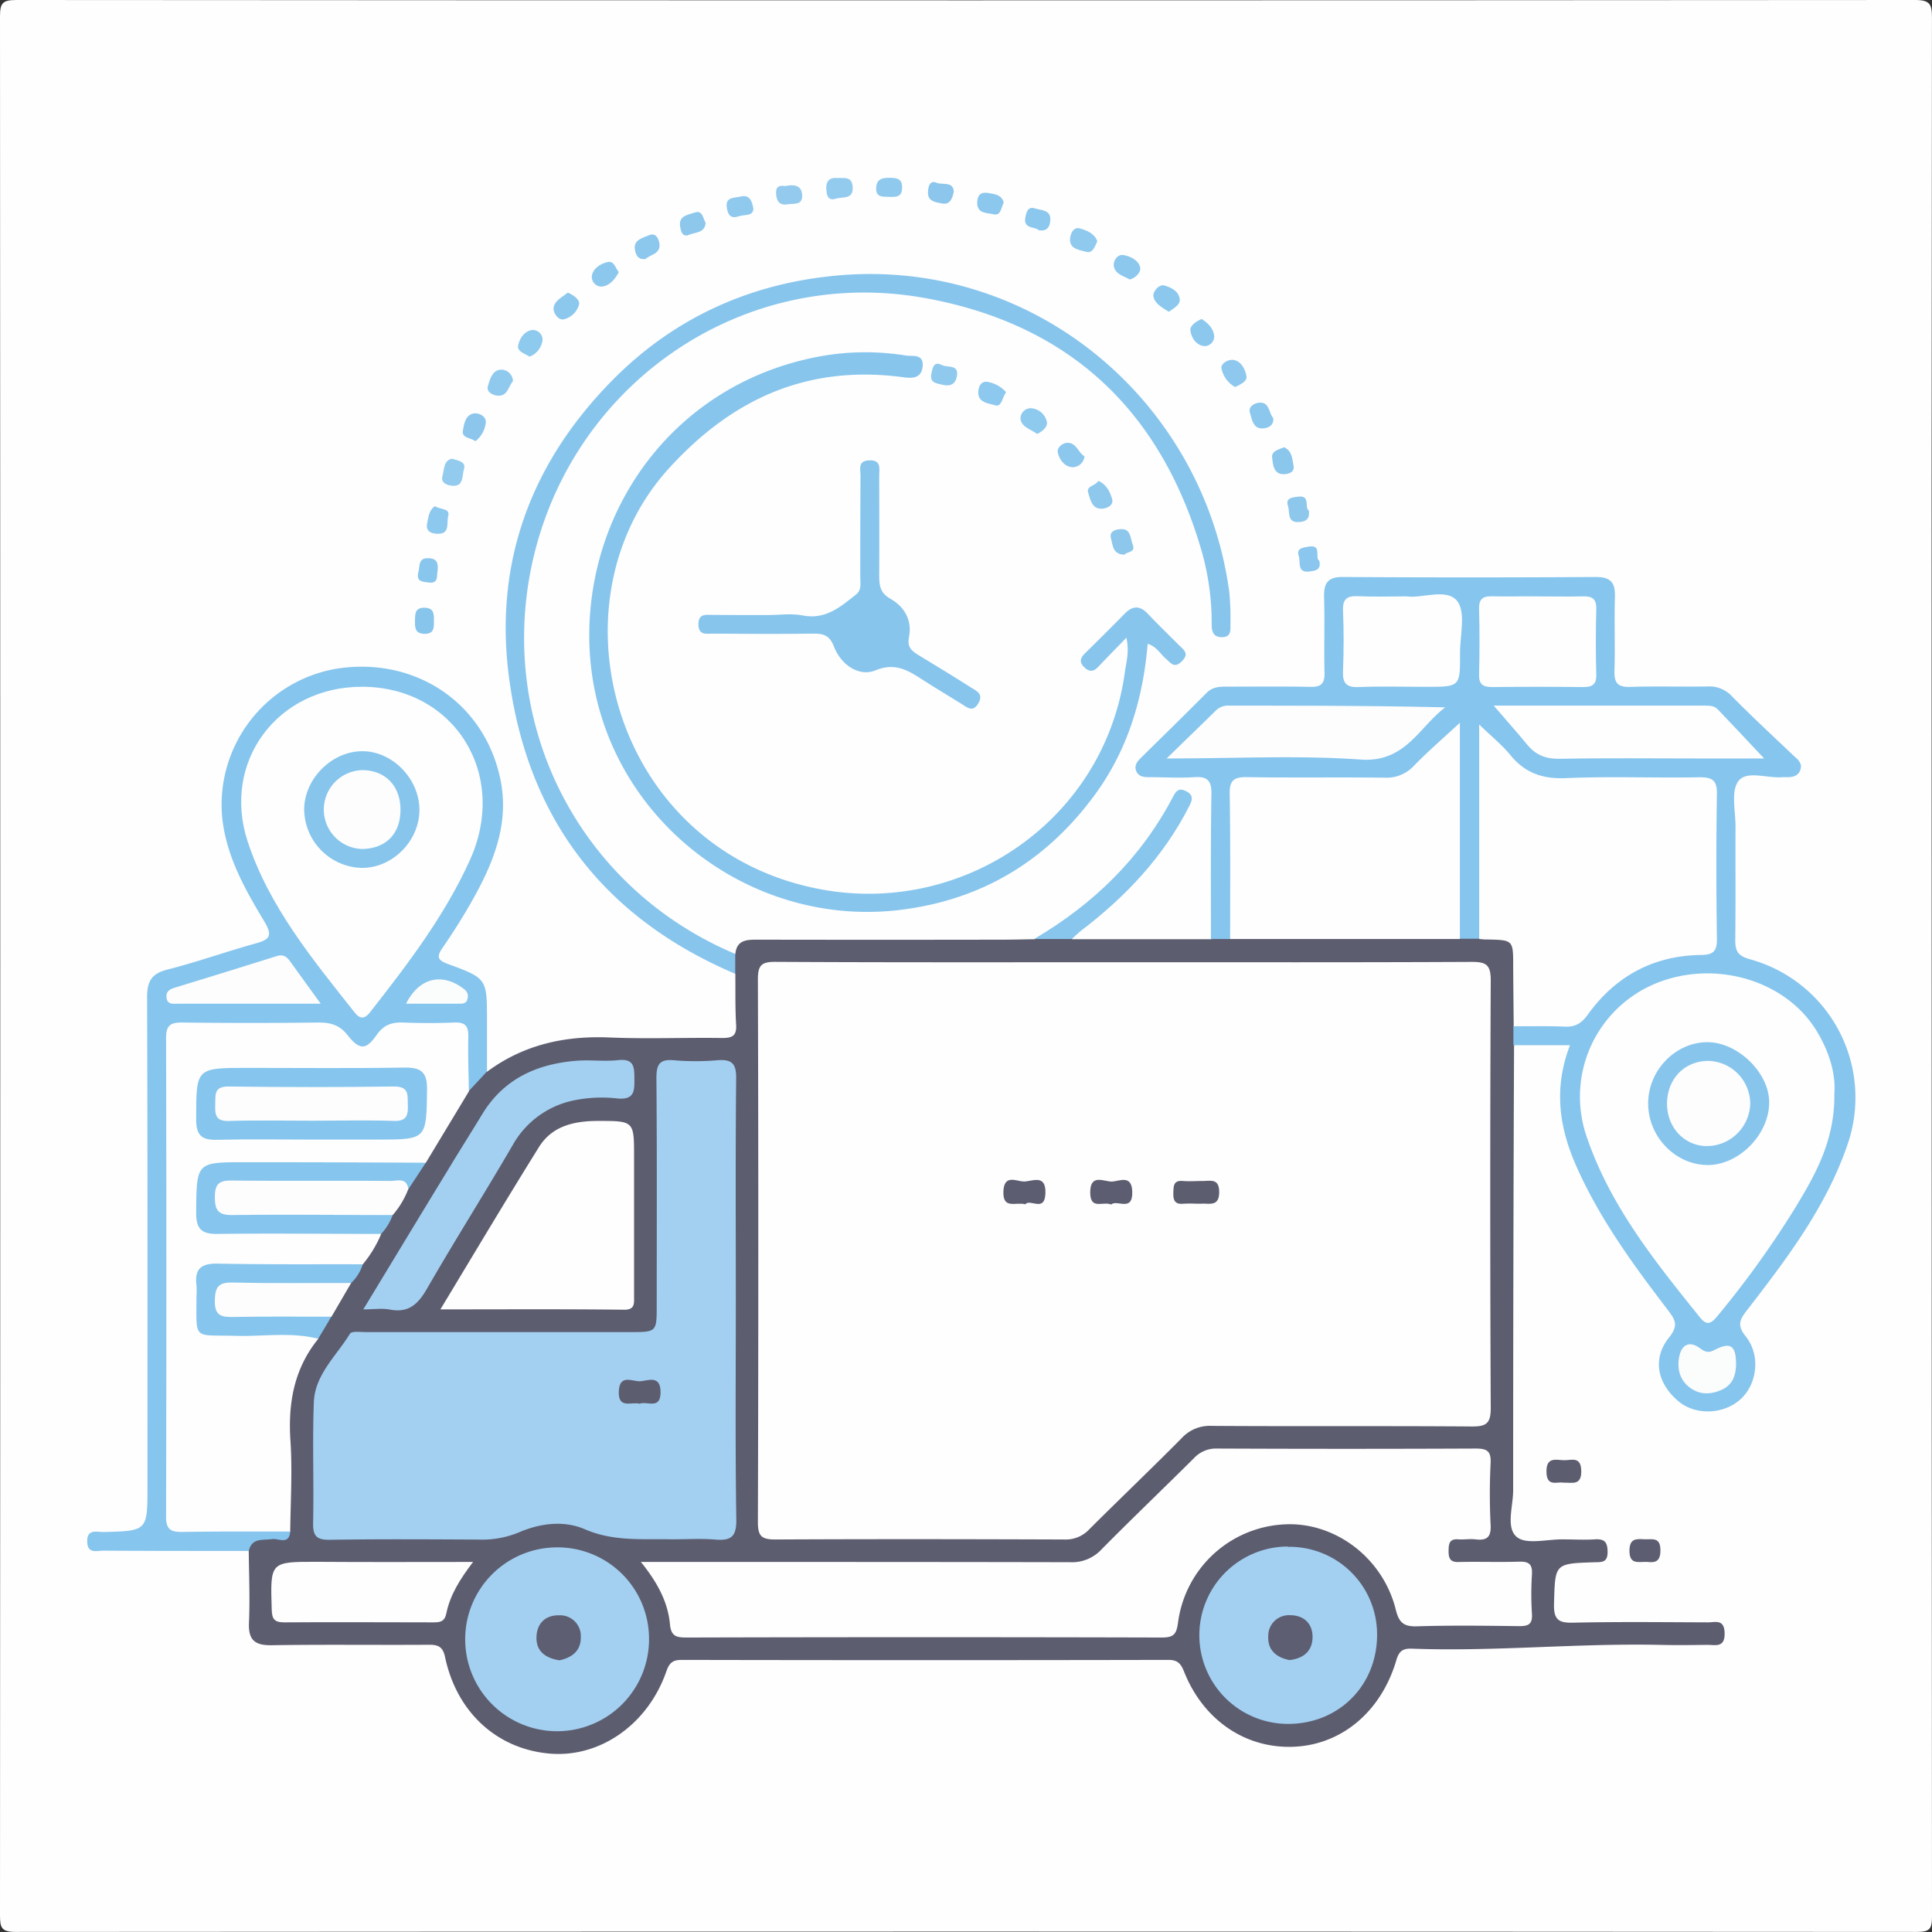 <svg id="Слой_1" data-name="Слой 1" xmlns="http://www.w3.org/2000/svg" viewBox="0 0 512 512"><rect x="0" y="0" width="512" height="512" fill="#333333" stroke="none"/><defs><style>.cls-1{fill:#fefefe}.cls-2{fill:#5d5d70}.cls-3{fill:#86c5ed}.cls-4{fill:#87c5ed}.cls-5{fill:#88c6ed}.cls-6{fill:#5d5d71}.cls-8{fill:#8fc9ee}.cls-10{fill:#8dc8ee}.cls-13{fill:#8cc7ed}.cls-14{fill:#8ec9ee}.cls-20{fill:#8cc8ee}.cls-21{fill:#8dc7ec}.cls-24{fill:#a3d0f1}.cls-25{fill:#fdfdfd}.cls-26{fill:#fbfcfc}</style></defs><path class="cls-1" d="M511.91 256.54q0 125.67.09 251.33c0 3.39-.62 4.11-4.08 4.11q-251.84-.17-503.69 0C.32 512 0 510.82 0 507.52Q.14 256 0 4.37C0 .81.68 0 4.33 0q251.6.18 503.19 0c4 0 4.47 1.17 4.47 4.72q-.16 125.91-.08 251.82z"/><path class="cls-2" d="M129.1 284c9.63-7.13 20.48-9.55 32.35-9.06 10 .42 19.94 0 29.92.14 2.69 0 3.89-.56 3.71-3.52-.27-4.48-.16-9-.21-13.45-1.12-1.76-1.48-3.51 0-5.28.35-3.68 2.91-3.82 5.79-3.81q32.49.06 65 0c2.83 0 5.66-.08 8.49-.12 3.32-.77 6.63-2.5 10 0h36.88c1.63-1.34 3.58-1.29 5.53-1.3q30-.39 60 0c1.91-.07 3.83-.11 5.74 0 9.14-.2 10.31.92 10.33 10.13 0 4.63.18 9.27-.11 13.9 0 1.93 0 3.86-1.28 5.47Q401 336 401 395c0 4.24-2 9.92 1 12.34 2.52 2.06 8 .56 12.11.61 2.83 0 5.68.17 8.49 0 2.62-.18 3.42.71 3.43 3.34 0 2.87-1.56 2.67-3.5 2.73-10.65.33-10.39.37-10.7 11-.13 4.4 1.37 5.13 5.33 5 11.82-.26 23.65-.12 35.48-.08 1.94 0 4.31-.93 4.4 2.82.09 4-2.42 3.13-4.58 3.15-4.17.05-8.34.1-12.5 0-21.95-.48-43.86 1.82-65.81 1-2.42-.09-3.42.7-4.11 3.07-4 13.58-14.41 22.32-27 22.92-12.88.61-24.14-7-29.26-19.92-.83-2.09-1.68-3.1-4.17-3.09q-64.47.13-128.94 0c-2.37 0-3.28.74-4.09 3.07-4.88 14-17.49 22.79-30.64 21.78-14.08-1.09-24.9-10.86-28-25.62-.6-2.85-1.94-3.26-4.41-3.24-13.83.09-27.66-.1-41.48.12-4.56.08-6.28-1.4-6.07-6 .28-6.32 0-12.66-.06-19-.9-3.63 1.74-3.8 4.13-4.34 1.85-.42 4.4 1 5.3-2a224.24 224.24 0 00.08-26.94 31.36 31.36 0 017-22.22c1.64-2.21 2.94-4.64 4.43-7 1.66-3 3.75-5.74 5.44-8.74 1-1.75 2.16-3.39 3.1-5.17 1.66-2.64 3.23-5.35 4.85-8 1.16-1.63 2-3.48 3.1-5.12a52 52 0 004.14-6.81c1.69-2.4 3.05-5 4.6-7.49 3.59-6.21 7.53-12.21 11.25-18.34 1.71-1.83 3.07-4.13 5.76-4.83z"/><path class="cls-3" d="M326 248.85h-5.09c0-12.82-.09-25.65.13-38.47.06-3.59-1.13-4.65-4.57-4.42-4 .26-8 0-12 0-1.37 0-2.74-.14-3.35-1.62s.27-2.54 1.25-3.51c5.81-5.73 11.65-11.43 17.4-17.22 1.62-1.64 3.5-1.64 5.52-1.64 7.32 0 14.66-.09 22 .06 2.84.06 3.78-.91 3.72-3.73-.16-6.66.09-13.33-.11-20-.11-3.74.95-5.42 5-5.39q33.48.21 67 0c4.07 0 5.19 1.58 5.07 5.35-.2 6.49.09 13-.12 19.48-.1 3.21.83 4.41 4.19 4.3 6.82-.23 13.65 0 20.48-.12a8.15 8.15 0 016.56 2.7c5.25 5.34 10.76 10.43 16.19 15.59 1.1 1 2.43 2 1.87 3.74-.64 1.91-2.4 2.08-4.14 2a2.78 2.78 0 00-.5 0c-4.07.41-9.62-1.92-11.84 1.09-2 2.74-.7 8-.73 12.13-.05 10 .06 20-.07 30 0 3 .8 4.18 3.91 5.05a38 38 0 0125.82 49.16c-5.64 16.48-16.05 30.15-26.52 43.72-2 2.55-2.85 4.09-.43 7.06 4 5 3.06 12.72-1.48 16.74s-12 4.23-16.49.34c-5.54-4.78-6.81-11.21-2.34-16.81 2.56-3.2 1.66-4.65-.41-7.36-9.17-12-18.1-24.21-24.26-38.21-4.53-10.29-5.93-20.62-1.59-31.88h-15v-5.1c3.29-2.4 7.08-1.37 10.64-1.34 4 0 6.7-1.36 9.27-4.57 6.74-8.4 15.79-13.08 26.47-14.41 5.75-.71 5.93-.67 5.95-6.2.06-10.81-.07-21.62.07-32.43.05-4.07-1.52-5.6-5.59-5.55-11.15.15-22.3-.2-33.43.15-6.17.2-11-1.58-14.93-6.28-1.43-1.69-2.8-3.7-5.27-4.34-1.39 1.65-.82 3.56-.83 5.3-.05 13.31 0 26.61-.05 39.92 0 2.28.36 4.7-1.4 6.65h-5.1c-1.86-2.1-1.43-4.69-1.44-7.15v-40.44c0-1.59.51-3.29-.74-5.2a40.45 40.45 0 00-8.18 7.11 13.61 13.61 0 01-10.69 4.4c-10.82-.1-21.64-.08-32.46 0-5.26 0-5.77.51-5.82 5.68-.09 9.66 0 19.31 0 29-.08 2.32.24 4.74-1.54 6.67zM76.91 405.88c-.32 3.69-3.15 1.72-4.81 2-2.5.35-5.36-.42-6.17 3.14-12.83 0-25.66 0-38.48-.08-1.76 0-4.3.94-4.34-2.43s2.46-2.51 4.26-2.51c11.71-.29 11.71-.26 11.71-12.16 0-43.14.05-86.29-.1-129.43 0-4.17 1-6.33 5.27-7.43 7.88-2 15.58-4.75 23.42-6.94 3.67-1 4.73-1.94 2.38-5.83C64.92 235.66 60 227 58.89 216.72a36.58 36.58 0 0130.76-39.58c20.49-3 38.61 9.06 42.91 29.15 2.64 12.33-2.13 23.22-8.13 33.61-2.24 3.89-4.67 7.68-7.21 11.38-1.61 2.33-1.16 3.21 1.47 4.18 10.4 3.82 10.36 3.91 10.37 15v13.49l-4.86 5.23c-2.53-2.42-1.66-5.59-1.72-8.49-.16-8.13-.08-8.14-8.39-8.14h-6a10.23 10.23 0 00-7.23 2.75c-3.84 3.46-5.82 3.58-9.56.36a13 13 0 00-9.14-3.15c-9.83.07-19.65 0-29.47 0-6.64 0-7.07.43-7.07 7.09v118.37c.06 6 .36 6.28 6.14 6.34 6.33.06 12.65 0 19 0 2.15.1 4.39-.1 6.15 1.57z"/><path class="cls-4" d="M194.84 252.79v5.28c-34.57-14.74-54.75-40.73-59.86-77.9-4.27-30.95 5.77-57.64 27.43-79.52 16.41-16.58 36.79-25.78 60.36-27.71 51.49-4.23 96.14 33.45 103 83.91a72.69 72.69 0 01.31 8.49c0 1.65.27 3.54-2.3 3.51-2.29 0-2.68-1.58-2.67-3.4a69.46 69.46 0 00-2.88-20.16c-10.9-36.76-35-59.3-72.8-66.25-50-9.19-96.76 24.56-105.24 74.57-7.01 41.59 14.81 82.39 54.65 99.18z"/><path class="cls-4" d="M298.51 169c-2.83 2.92-5.14 5.25-7.39 7.64-1.24 1.33-2.32 1.59-3.77.19s-1.05-2.49.22-3.73c3.57-3.5 7.08-7 10.61-10.59 2.06-2.06 4-2 6 .14 2.75 2.9 5.63 5.68 8.45 8.51 1.17 1.17 2.53 2.06.65 4-2.08 2.15-3 .54-4.39-.67s-2.41-3.16-4.74-3.87c-1.24 14.63-5.32 28.16-14 40-12.85 17.5-29.92 27.88-51.65 30.52-43.2 5.25-83.91-29.36-82.29-75.41 1.22-34.62 25.2-65.23 62.23-71.49a67.79 67.79 0 0121.79 0c1.47.22 4.52-.53 4.29 2.69s-2.48 3.4-5 3.06c-25.1-3.4-45.13 5.37-62.13 24-32.7 35.74-14.83 101.75 40.54 111.76 37.52 6.79 74.75-18.39 80.17-57.6.34-2.65 1.24-5.21.41-9.15z"/><path class="cls-4" d="M203.27 163c3.16 0 6.42-.5 9.47.1 6 1.19 9.93-2.24 14.07-5.5 1.63-1.29 1.16-3 1.17-4.6 0-9 0-18 .06-27 0-1.65-.76-3.88 2.27-4 3.33-.15 2.69 2.22 2.69 4.1 0 8.82.06 17.64 0 26.46 0 2.63.24 4.6 3 6.14 3.72 2.11 5.77 5.74 4.89 10.11-.52 2.57.59 3.62 2.39 4.72 4.69 2.85 9.38 5.69 14 8.64 1.44.92 3.46 1.67 2 4.2s-2.94 1.13-4.48.16c-3.38-2.11-6.82-4.14-10.17-6.3-3.88-2.51-7.34-4.78-12.64-2.57-4.25 1.77-9.14-1.39-11-6.35-1.16-3-2.84-3.43-5.57-3.39-8.82.12-17.64.07-26.46 0-1.73 0-3.83.54-3.87-2.43s2-2.54 3.76-2.54c4.77.05 9.59.05 14.42.05z"/><path class="cls-5" d="M284.05 248.85h-10c15.67-9.21 28.28-21.42 36.78-37.64.75-1.43 1.45-2.56 3.44-1.57 2.17 1.09 1.72 2.39.86 4.06-6.87 13.48-17 24.12-28.93 33.17-.74.62-1.42 1.33-2.15 1.98z"/><path class="cls-2" d="M414.33 392.92c-1.72-.32-4.45 1.23-4.5-2.88-.06-3.92 2.37-3.18 4.5-3.07 2 .1 4.66-1.23 4.72 2.86.06 3.92-2.36 3.04-4.72 3.09z"/><path class="cls-6" d="M436.31 413.91c-2.31 0-4.46.67-4.49-2.89 0-3.37 1.78-3.22 4-3.1 2 .1 4.2-.7 4.21 2.9.02 3.34-1.72 3.3-3.72 3.09z"/><path d="M221.87 47.18c2.1 0 3.86-.34 4.09 2.2.31 3.58-2.62 2.71-4.39 3.26-2.07.65-2.47-.71-2.59-2.45-.16-2.55 1.22-3.19 2.89-3.01z" fill="#93cbef"/><path class="cls-8" d="M135.94 101c-1.16 1.35-1.41 3.88-3.78 3.86-1.3 0-3.39-.83-2.85-2.59s1.18-4.44 3.78-4.3a3.14 3.14 0 012.85 3.03z"/><path d="M115 164.51c0 1.66.14 3.43-2.39 3.46-2.8 0-2.64-1.82-2.63-3.72s.21-3.28 2.65-3.19 2.37 1.72 2.37 3.45z" fill="#87c5ec"/><path class="cls-10" d="M115.28 134.14c1.56 1 4.1.5 3.49 2.67-.44 1.61.49 4.53-2.4 4.64-1.38.06-3.71-.22-3.17-2.76.35-1.62.46-3.54 2.08-4.55z"/><path d="M291.09 127.44c2.26 1 3.08 3 3.61 4.7.58 1.9-1.52 2.66-2.82 2.69-2.54 0-2.95-2.53-3.49-4.23-.61-1.9 1.96-1.8 2.7-3.16z" fill="#8ec8ed"/><path d="M119.8 121.56c1.8.58 3.79.79 3.14 2.83-.51 1.64 0 4.49-2.91 4.35-1.28-.07-3.37-.61-2.76-2.66.49-1.65.24-4.08 2.53-4.52z" fill="#92cbee"/><path class="cls-13" d="M266 53.66c-.75 1.49-.73 3.64-2.81 3.11-1.68-.43-4.33-.09-4.22-3.17.07-1.88.94-2.78 2.84-2.47s3.62.48 4.19 2.53z"/><path class="cls-14" d="M274.85 115c-1.66-1.23-4-1.78-4.39-3.82a2.74 2.74 0 012.65-3 4.6 4.6 0 014.3 3.52c.35 1.3-1.08 2.6-2.56 3.3z"/><path class="cls-10" d="M266.62 103.93c-1.07 1.62-1.27 4-2.85 3.49s-4.58-.63-4.51-3.43c0-1.25.58-3.22 2.64-2.75a8.44 8.44 0 014.72 2.69z"/><path class="cls-8" d="M290.8 63.92c-.67 1.41-1.18 3.33-3 2.81s-4.29-.75-4.24-3.28c0-1.23.8-3.45 2.64-2.91s3.8 1.28 4.6 3.38z"/><path d="M235.6 52.18c-1.63-.06-3.5.19-3.41-2.35s1.8-2.74 3.79-2.71 3.18.44 3.09 2.75c-.07 2.52-1.8 2.32-3.47 2.31z" fill="#90c9ee"/><path d="M349.65 148.64c.55 2.54-1.32 2.63-2.66 2.81-3.32.45-2.29-2.58-2.8-4.1-.71-2.07 1.09-2.24 2.63-2.49 3.71-.59 1.44 3.03 2.83 3.78z" fill="#8ac6ed"/><path d="M346.85 135.28c.39 2.71-1.33 3-2.73 3.07-3.1.18-2.26-2.75-2.8-4.31-.78-2.22 1.57-2.28 2.78-2.42 3.29-.4 1.53 2.99 2.75 3.66z" fill="#8ec7ec"/><path d="M252.77 50.8c-.44 2-1.06 3.57-3.3 3.09-1.77-.37-3.75-.57-3.53-3.22.12-1.51.57-2.93 2.3-2.23 1.57.63 4.36-.44 4.53 2.36zM126 116.93c-1.44-1-3.65-.84-3.33-2.79s.73-4.28 3-4.58c1.21-.15 3.28.71 3.06 2.52a7.32 7.32 0 01-2.73 4.85z" fill="#8cc6ec"/><path class="cls-8" d="M249.77 96.8c1.49.67 4.42-.3 3.8 3-.38 2-1.77 2.66-3.68 2.19-1.69-.42-3.74-.45-3-3.29.4-1.7.71-2.98 2.88-1.9z"/><path d="M327.33 102.57a7.3 7.3 0 01-3.63-4.95c-.22-1.34 1.9-2.47 3.23-2.23 2.07.38 3.08 2.54 3.39 4.3.24 1.39-1.62 2.2-2.99 2.88z" fill="#8ec8ee"/><path class="cls-14" d="M140.31 94.52c-1.22-.87-3.28-1.31-3-2.93.37-1.84 1.61-3.86 3.71-4.13a2.57 2.57 0 012.75 2.77 5.4 5.4 0 01-3.46 4.29z"/><path class="cls-8" d="M199.66 55.33c-.09 2.06-2.41 1.45-3.93 2-2.48.91-3-1.14-3.14-2.58-.29-2.61 2.14-2.28 3.71-2.67 2.08-.5 2.97.78 3.36 3.25z"/><path class="cls-20" d="M309.77 82.63c-1.83-1.14-3.83-2.22-4.11-4.17-.17-1.19 1.53-3.19 2.87-2.82 1.73.49 4 1.54 4.12 3.79.05 1.44-1.65 2.28-2.88 3.2zM164 72.09c-1.09 2.06-2.49 3.61-4.46 3.86a2.59 2.59 0 01-2.69-2.89c.36-2 2.36-3.19 4.16-3.61s2.05 1.68 2.99 2.64zM275.26 61c-1-1-4.12-.25-3.52-3.41.25-1.31.65-2.94 2.44-2.38s4.36.36 4.16 3.19c-.1 1.36-.6 3.06-3.08 2.6z"/><path class="cls-21" d="M187 59.08c-.22 2.69-2.77 2.45-4.38 3.14-1.9.81-2.23-1.21-2.39-2.3-.4-2.79 2.17-3 3.9-3.6 2.05-.68 2.13 1.44 2.87 2.76z"/><path class="cls-13" d="M171.07 68.64c-2.15.27-2.6-1.33-2.8-2.43-.49-2.68 2.09-3.15 3.69-3.86 1.95-.87 2.74 1.17 2.82 2.48.15 2.52-2.53 2.65-3.71 3.81z"/><path class="cls-20" d="M299.4 74.07c-1.62-.94-3.91-1.43-4.23-3.57-.19-1.34.92-3.2 2.59-2.9 1.84.33 4 1.37 4.41 3.33.22 1.07-1.04 2.68-2.77 3.14zm-148.92 3.47c1.48.65 3.17 1.81 3 3.07a5.56 5.56 0 01-4 4c-1.52.4-2.88-1.72-2.78-2.87.12-2 2.3-2.97 3.78-4.2zm167.96 6.99c1.75 1.11 3.2 2.59 3.34 4.63a2.58 2.58 0 01-2.57 2.57c-2.23-.19-3.48-2.23-3.74-4.11-.18-1.35 1.53-2.43 2.97-3.09z"/><path class="cls-13" d="M337.44 110.82c.17 2.2-1.7 2.67-2.87 2.71-2.51.1-2.8-2.48-3.32-4.12-.57-1.8 1.47-2.72 2.75-2.71 2.45.02 2.25 2.78 3.44 4.12zm-50.03 10.1a3.24 3.24 0 01-3.18 2.9c-2.09-.11-3.43-1.95-3.89-3.83-.33-1.37 1.23-2.55 2.39-2.63 2.53-.17 2.99 2.64 4.68 3.56z"/><path d="M208.26 49.28c3.1-.65 4.23.54 4.33 2.39.14 2.83-2.24 2.2-3.92 2.48-2.34.4-2.9-1.18-3-2.91-.14-2.69 2.14-1.83 2.59-1.96z" fill="#94caed"/><path d="M340.28 118.53c2.17.91 2.17 3.14 2.53 4.91s-1.53 2.25-2.68 2.23c-2.7-.06-2.76-2.6-3-4.38s1.69-2.13 3.15-2.76z" fill="#8bc6ec"/><path class="cls-21" d="M298 147c-3.17-.07-3.09-2.57-3.57-4.27-.6-2.13 1.52-2.49 2.8-2.51 2.45 0 2.3 2.37 2.92 4 .94 2.36-1.53 1.87-2.15 2.78z"/><path class="cls-5" d="M115.91 151.74c-.22.89.34 3-2.35 2.63-1.57-.24-3.37-.17-2.67-2.79.44-1.64-.14-3.75 2.7-3.65 2.31.07 2.66 1.39 2.32 3.81z"/><path class="cls-1" d="M298.11 255c30.65 0 61.3.06 91.95-.09 3.77 0 5 .77 5 4.84q-.26 56.7 0 113.42c0 4-1.13 4.89-5 4.86-23-.18-46 0-69-.16a10.11 10.11 0 00-7.9 3.25c-8.08 8.16-16.41 16.09-24.54 24.21a8.5 8.5 0 01-6.6 2.65c-25.48-.09-51-.13-76.45 0-3.65 0-4.73-.77-4.72-4.6q.22-72 0-143.9c0-3.86 1.12-4.6 4.74-4.58 30.9.17 61.71.1 92.52.1z"/><path class="cls-24" d="M195 344.73c0 19.3-.17 38.61.13 57.91.07 4.63-1.4 5.71-5.62 5.36s-8.31 0-12.48-.08c-7.42-.09-14.76.5-22-2.64-5.6-2.42-11.88-1.62-17.53.82a25.42 25.42 0 01-10.64 1.9c-13.14-.06-26.3-.15-39.44.06-3.54.05-4.51-1-4.44-4.48.22-10.64-.21-21.31.19-31.95.27-7.35 6-12.31 9.58-18.19.45-.74 2.83-.42 4.31-.42h69.9c7 0 7.07 0 7.08-6.88 0-20.13.09-40.27-.08-60.41 0-3.65.8-5.1 4.66-4.75a67.59 67.59 0 0011.47 0c3.86-.32 5.07.86 5 4.89-.2 19.58-.09 39.22-.09 58.86z"/><path class="cls-1" d="M169.84 413.93h13.81c33.31 0 66.61 0 99.92.07a10.64 10.64 0 008.34-3.39c8.07-8.18 16.39-16.1 24.53-24.21a8 8 0 016.15-2.52q34.21.15 68.44 0c2.92 0 4.15.56 4 3.8a164.7 164.7 0 000 16.48c.17 3.21-1 4.15-4 3.79-1.48-.18-3 .09-4.49 0-2.42-.23-2.63 1.12-2.65 3s.32 3.09 2.68 3c5.33-.13 10.67.08 16-.09 2.58-.08 3.57.66 3.41 3.35a83.29 83.29 0 000 10.48c.18 2.8-1 3.28-3.49 3.25-9-.11-18-.23-27 .05-3.5.11-4.74-1-5.58-4.36-3.17-12.89-14.55-22.19-27.15-22.68a29.93 29.93 0 00-30.55 25.91c-.41 3.08-1 4.11-4.31 4.1q-62.94-.17-125.89 0c-2.65 0-4.16-.24-4.46-3.49-.55-5.93-3.3-11.07-7.71-16.54zm-92.93-8.05c-9.5 0-19-.06-28.48.1-3 .06-4.43-.53-4.42-4q.16-63.45 0-126.9c0-3.45 1.25-4.14 4.37-4.1q18 .22 36 0c3.2 0 5.56.6 7.7 3.31 3.21 4.06 4.94 4 7.72 0 1.89-2.72 4.09-3.44 7.16-3.31 4.49.19 9 .18 13.49 0 2.9-.12 3.73 1 3.66 3.78-.12 4.82.08 9.65.15 14.47l-11.42 18.93c-2.39 1.49-5.06 1.42-7.72 1.42-14.77 0-29.54-.05-44.31 0-2.35 0-5.65-.85-6.53 2.15-1.14 3.95-1.45 8.3.35 12.17.91 1.95 3.54 1.43 5.48 1.45 11.28.08 22.57 0 33.85.06 2.43 0 5-.42 7.06 1.59a31.52 31.52 0 01-4.87 8.05c-2.15 1.69-4.71 1.42-7.18 1.43-9.65.05-19.3-.05-28.95.05-5.68.06-6.23.71-6.37 6.36-.24 9.4-.16 9.49 9.2 9.5 5.33 0 10.65-.11 16 .07 2 .07 4.47-.34 5.52 2.31-6.5 8-8.09 17.21-7.38 27.31.5 7.92.01 15.92-.08 23.8zM392 248.84V192c3.43 3.32 6.12 5.46 8.23 8.06 3.89 4.78 8.54 6.42 14.76 6.15 11.8-.51 23.63 0 35.44-.23 3.41 0 4.63.85 4.57 4.44-.2 12.81-.18 25.63 0 38.44.05 3.33-1.07 4.18-4.26 4.22-12.65.17-22.69 5.68-30 15.86-1.68 2.33-3.35 3.25-6.12 3.13-4.48-.2-9-.08-13.47-.1-.05-5.32-.11-10.64-.14-16 0-6.86 0-6.86-7-7-.68.03-1.35-.08-2.01-.13zm-66 .01c0-12.82.1-25.64-.12-38.46-.06-3.57 1.1-4.49 4.54-4.44 12.15.19 24.31 0 36.46.14a9.89 9.89 0 007.91-3.24c3.55-3.65 7.43-7 12.09-11.31v57.31zM116.71 347c9.05-15 17.44-29.08 26.11-43 3.52-5.67 9.4-6.93 15.66-6.94 9.56 0 9.56 0 9.55 9.56v36.92c0 1.86.28 3.57-2.64 3.55-15.91-.19-31.84-.09-48.68-.09z"/><path class="cls-24" d="M172 434.38a24.36 24.36 0 11-24.5-24.31 24.23 24.23 0 0124.5 24.31zm169.22-24.45A23.2 23.2 0 01364.94 433c.12 13.49-10 23.81-23.48 23.85a23.48 23.48 0 01-.24-47zM96.28 347c7.74-12.75 15-24.8 22.37-36.84 3-5 6.13-9.91 9.15-14.89 5.7-9.38 14.51-13.33 25-14.16 3.65-.29 7.36.24 11-.16 4.38-.49 4.3 2 4.32 5.08s0 5.42-4.36 5.09a36.55 36.55 0 00-12.4.65 24.12 24.12 0 00-15.46 11.64c-7.45 12.8-15.38 25.32-22.78 38.16-2.34 4.06-4.83 6.4-9.75 5.49-2.05-.42-4.21-.06-7.09-.06z"/><path class="cls-1" d="M125.37 413.93c-3.55 4.68-6.1 8.8-7.07 13.58-.46 2.26-1.65 2.43-3.47 2.43-13.16 0-26.32-.1-39.47 0-2.69 0-3.27-.88-3.35-3.42-.39-12.66-.47-12.64 12.06-12.62 13.45.1 26.93.03 41.3.03z"/><path class="cls-3" d="M101 327c-14.45 0-28.91-.18-43.35 0-4.46.07-5.69-1.51-5.66-5.78C52.1 308 52 308 65 308q23.91 0 47.83.14l-4.6 7c-15.09-1.27-30.23-.38-45.23-.54-1.81 0-3.92 0-4 2.67 0 2.83 2.16 3 4.19 3.07 11.28.16 22.57 0 33.85.1 2.43 0 5-.45 7 1.6A14.32 14.32 0 01101 327z"/><path class="cls-25" d="M104.08 322c-14.13 0-28.26-.18-42.38 0-3.79.05-4.76-1.12-4.76-4.8s1.34-4.39 4.67-4.35c14 .16 27.92 0 41.88.11 1.78 0 4.23-1 4.73 2.12a23.36 23.36 0 01-4.14 6.92z"/><path class="cls-3" d="M84.32 354.78c-7.2-1.82-14.51-.57-21.77-.77-11.53-.32-10.47 1.41-10.48-10.37a24.85 24.85 0 000-3c-.54-4.33 1.21-5.86 5.63-5.77 12.81.26 25.63.15 38.44.18a11.66 11.66 0 01-3.08 4.95c-1.79 1.54-4 1.46-6.13 1.48H68.06c-1.32 0-2.65-.1-4 0-2.16.22-5.16-.48-5.07 3.1.08 3.23 2.88 2.68 4.88 2.73 6 .15 11.92 0 17.88.09 2.11 0 4.36-.26 6.07 1.49-1.15 2-2.33 3.94-3.5 5.89z"/><path class="cls-25" d="M87.85 348.94c-8.62 0-17.23-.1-25.85.07-3.29.07-5.17-.24-5.07-4.42.09-3.73 1.12-4.79 4.82-4.71 10.43.25 20.87.11 31.31.12z"/><path class="cls-1" d="M486.12 289.74c.21 12.51-5.13 21.78-10.68 30.85a254.15 254.15 0 01-20.38 28.27c-1.76 2.14-2.87 2.35-4.58.23-12-14.89-24-29.82-30.15-48.32a32.45 32.45 0 0117.25-39.62c15.66-7.15 35.2-1.91 43.73 11.87 3.38 5.48 5.23 11.47 4.81 16.72z"/><path class="cls-25" d="M309.18 201c5.12-5 9.15-8.88 13.15-12.82A4.79 4.79 0 01326 187c18.94 0 37.88 0 57 .46-7 5.3-10.57 14.68-22.43 13.83-16.47-1.17-33.13-.29-51.39-.29z"/><path class="cls-1" d="M395.85 187h55.66c1.34 0 2.71-.07 3.73 1 4 4.17 7.9 8.35 12.27 13h-17.58c-12.16 0-24.32-.15-36.47.09-3.68.07-6.39-.9-8.69-3.7-2.93-3.56-6.03-7-8.92-10.39zM407 158.05c4.15 0 8.3.09 12.45 0 2.45-.08 3.65.6 3.58 3.33q-.23 8.7 0 17.42c.07 2.77-1.2 3.3-3.61 3.28q-11.94-.13-23.89 0c-2.46 0-3.63-.62-3.56-3.33q.22-8.72 0-17.42c-.07-2.76 1.17-3.38 3.6-3.3 3.75.1 7.57-.03 11.43.02zm-34.18 0c4 .59 10.53-2.25 13.32 1.19 2.39 2.95.76 9.2.78 14 .05 8.77 0 8.77-8.95 8.78-6 0-12-.18-17.92.06-3.37.14-4.28-1.13-4.14-4.3.21-5.31.23-10.63 0-15.93-.14-3.2 1.16-4 4.07-3.85 4.02.2 7.96.05 12.84.05z"/><path class="cls-26" d="M460.08 361.32c0 3-.83 5.66-3.82 7s-5.93 1.33-8.52-.65-3.34-4.92-2.74-8.08c.64-3.4 2.84-4.3 5.56-2.26 1.2.9 2.17 1.27 3.59.53 4.39-2.32 5.85-1.4 5.93 3.46z"/><path class="cls-1" d="M96.05 182c24.31.1 38.85 23.14 28.45 46-6.72 14.81-16.51 27.59-26.45 40.28-1.3 1.65-2.54 1.94-4 .12-11.13-14.07-22.67-28-28.4-45.33-7-21.22 7.93-41.16 30.4-41.07z"/><path class="cls-25" d="M85 266H46.86c-1.12 0-2.44.2-2.71-1.46s.64-2.33 2.11-2.78q13.58-4.14 27.12-8.4c1.83-.57 2.73.29 3.67 1.65 2.4 3.38 4.88 6.7 7.95 10.99z"/><path class="cls-26" d="M107.61 266c3.5-7 9.69-8.35 15.45-3.82a2.3 2.3 0 01.81 2.6c-.29 1.28-1.4 1.21-2.37 1.21-4.56.01-9.12.01-13.89.01z"/><path class="cls-2" d="M317.08 319a33.08 33.08 0 00-3.45 0c-2.27.24-2.75-.92-2.68-2.92.06-1.76 0-3.31 2.48-3.11 1.8.14 3.61 0 5.42 0 2 0 4.22-.71 4.25 2.89 0 3.41-1.83 3.22-4.05 3.11-.65.03-1.31.03-1.97.03z"/><path class="cls-6" d="M271.74 319.15c-2.58-.69-6 1.45-5.83-3.41.17-4.61 3.43-2.71 5.3-2.63 2.15.09 6-2.19 5.84 3.08s-4.11 1.36-5.31 2.96zm22.74.06c-2.19-.93-5.5 1.52-5.56-3.09-.07-5.35 3.79-2.84 5.91-3 1.87-.14 5.12-1.86 5.23 2.7.14 5.51-4.06 1.97-5.58 3.39z"/><path class="cls-2" d="M169.5 372c-2.21-.58-5.71 1.5-5.51-3.31.19-4.49 3.45-2.68 5.4-2.64s5.63-2 5.67 2.84-3.62 2.32-5.56 3.11z"/><path class="cls-3" d="M82.57 302c-8.32 0-16.64-.15-24.95.06-4 .1-5.63-1-5.63-5.33C52 283 51.82 283 65.59 283s27.61.15 41.41-.08c4.41-.07 6.24 1 6.17 5.83C113 301.94 113.15 302 100 302z"/><path d="M148.26 440c-3.77-.58-6.2-2.45-6.09-6.16s2.44-5.87 6.11-5.77a5.48 5.48 0 015.64 5.74c.08 3.7-2.38 5.5-5.66 6.19zm193.49-.06c-3.52-.68-5.85-2.65-5.65-6.35a5.46 5.46 0 015.83-5.54c3.64 0 6 2.28 5.91 5.94s-2.49 5.53-6.09 5.95z" fill="#5e5e72"/><path class="cls-4" d="M452.42 276.19c8-.05 16.37 8 16.43 15.85.06 8.64-8.16 16.91-16.6 16.7s-15.49-7.61-15.47-16.36 7.22-16.14 15.64-16.19zm-341.27-61.45c-.07 8.2-7.17 15.3-15.24 15.26a15.66 15.66 0 01-15.3-15.78c.23-8.12 7.56-15.24 15.58-15.14s15.03 7.52 14.96 15.66z"/><path class="cls-25" d="M82.55 297c-7.3 0-14.62-.16-21.92.07-3.5.11-3.68-1.71-3.59-4.32s-.42-4.87 3.6-4.82q21.92.3 43.84 0c4 0 3.51 2.31 3.6 4.82s-.12 4.42-3.61 4.31c-7.3-.26-14.61-.06-21.92-.06z"/><path d="M441.78 292.55c0-6.65 4.67-11.48 11.13-11.4a11.4 11.4 0 0110.92 11.37 11.56 11.56 0 01-11.17 11.2c-6.05.15-10.84-4.72-10.88-11.17z" fill="#fdfdfe"/><path class="cls-25" d="M106.13 214.61c0 6.36-3.86 10.29-10.19 10.38a10.45 10.45 0 010-20.89c6.15-.02 10.2 4.18 10.19 10.51z"/></svg>